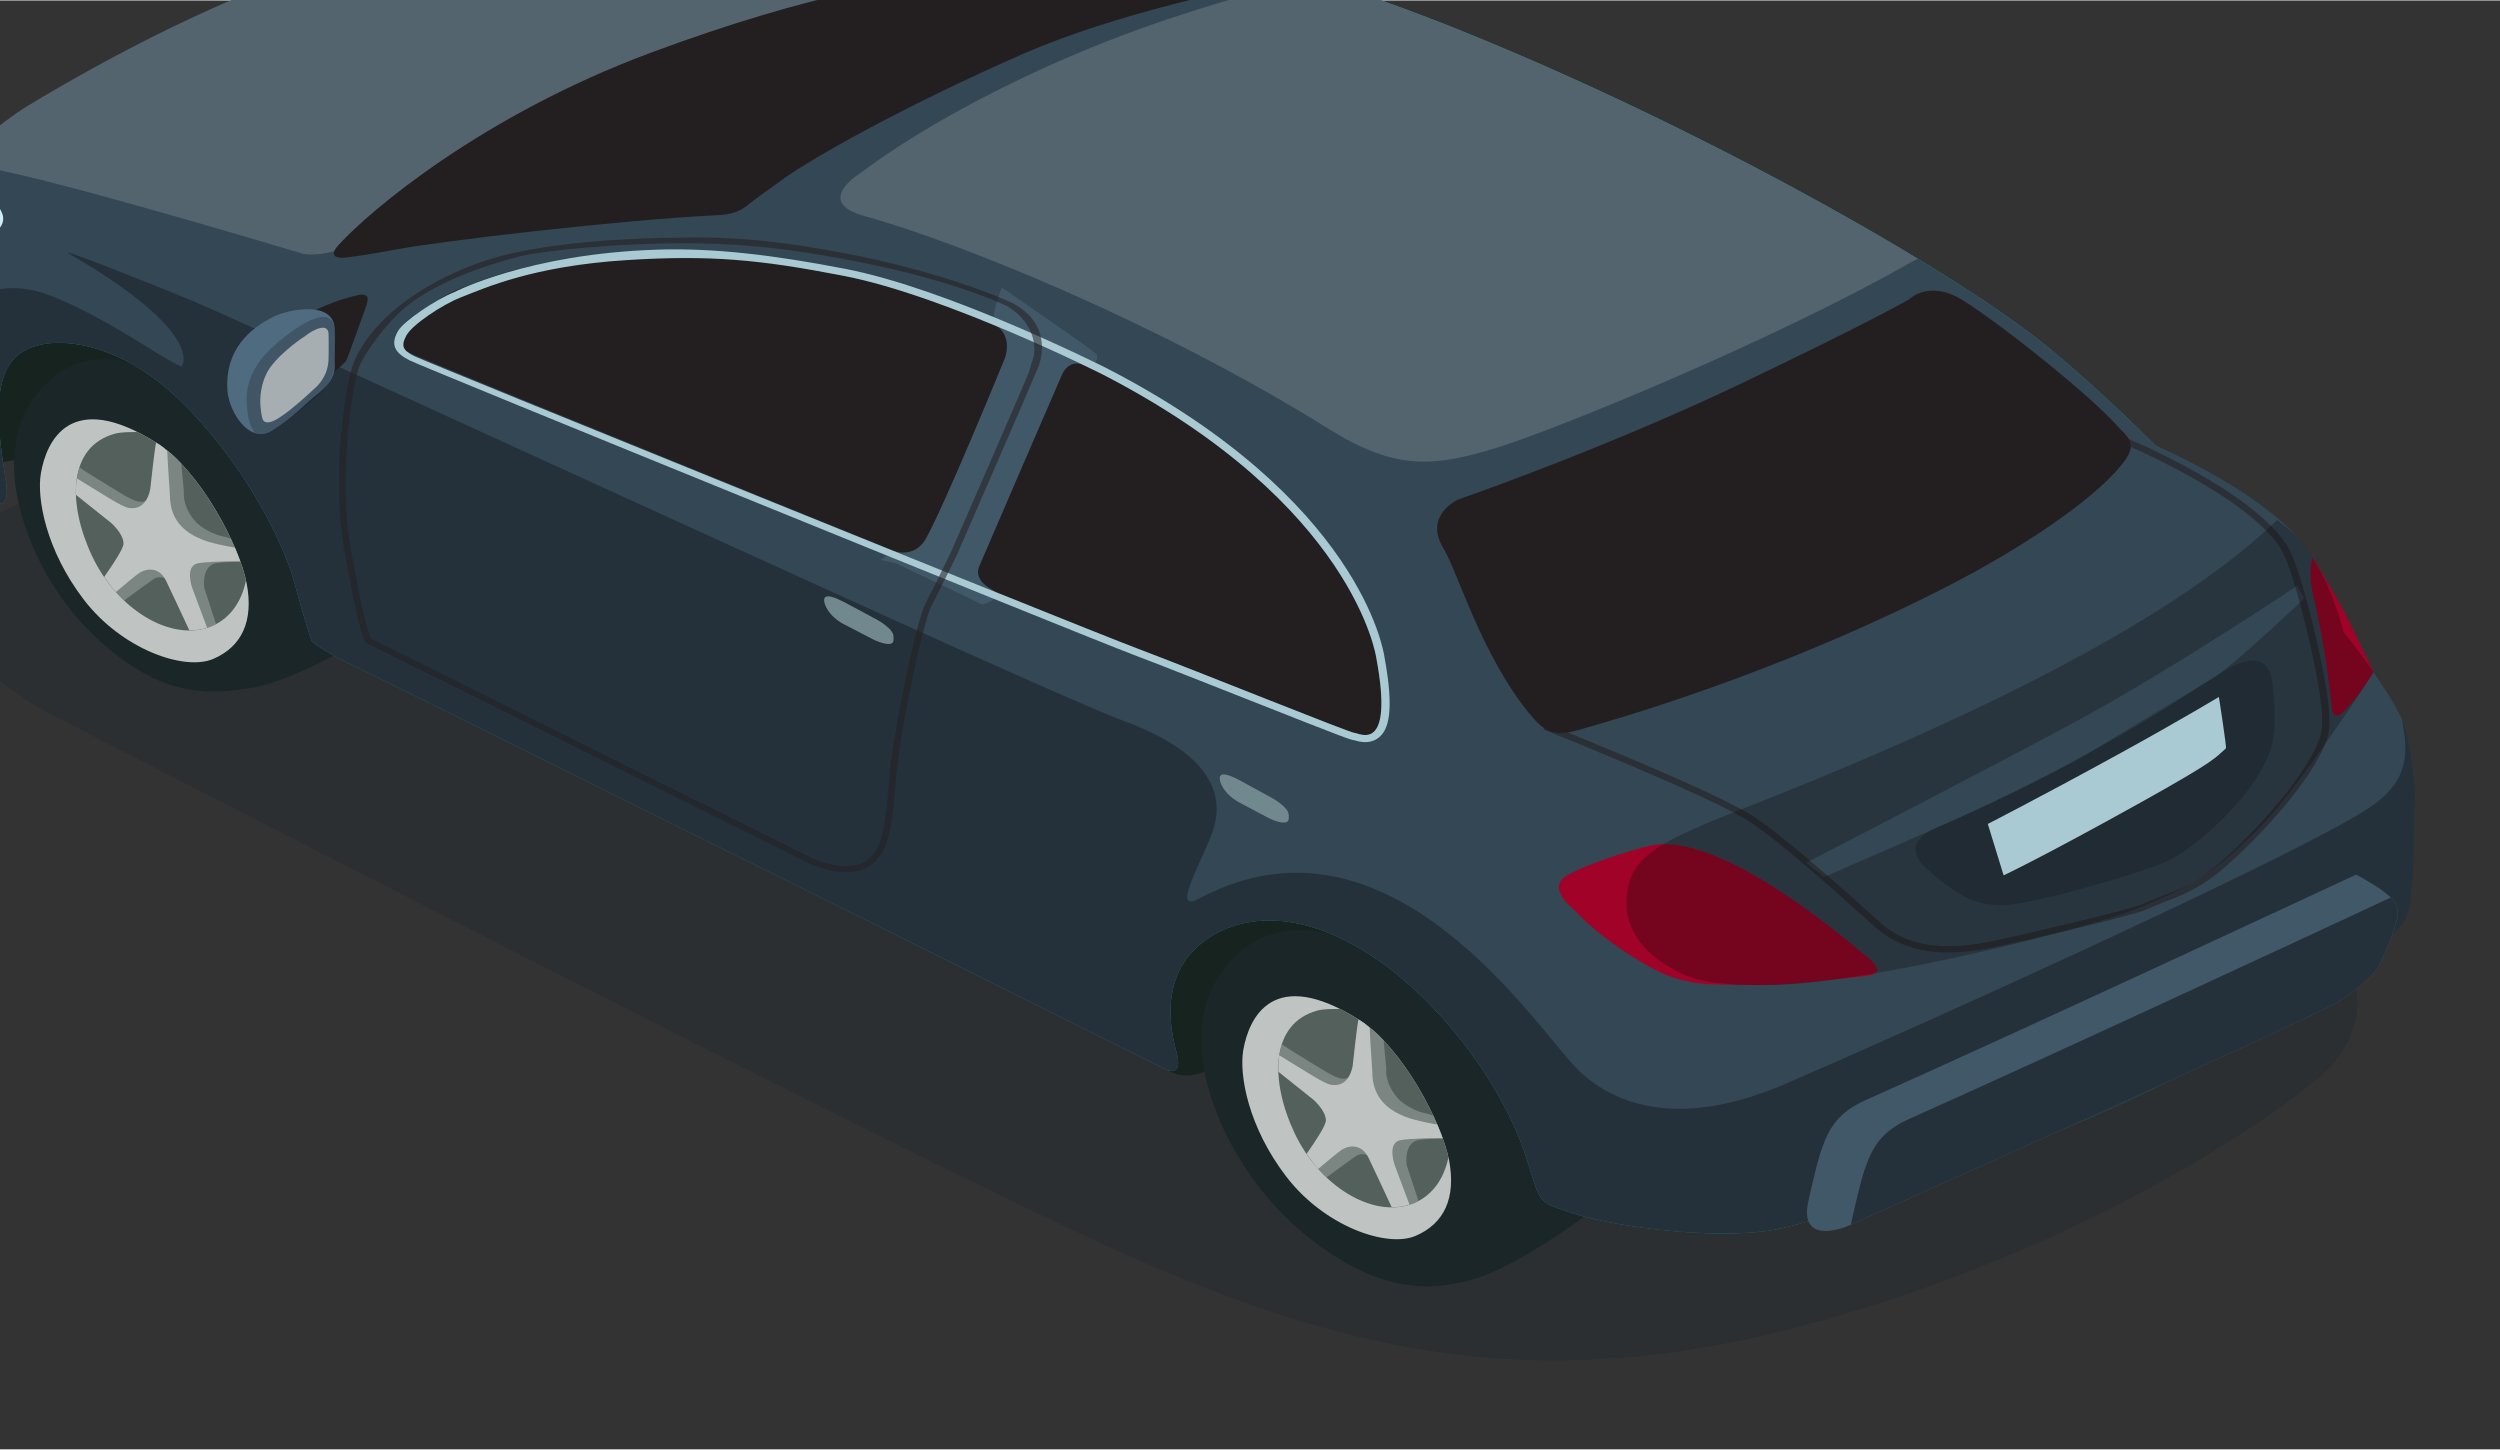 <?xml version="1.0" encoding="UTF-8" standalone="no"?>
<!-- Created with Inkscape (http://www.inkscape.org/) -->

<svg
   xmlns:dc="http://purl.org/dc/elements/1.1/"
   xmlns:cc="http://creativecommons.org/ns#"
   xmlns:rdf="http://www.w3.org/1999/02/22-rdf-syntax-ns#"
   xmlns:svg="http://www.w3.org/2000/svg"
   xmlns="http://www.w3.org/2000/svg"
   xmlns:sodipodi="http://sodipodi.sourceforge.net/DTD/sodipodi-0.dtd"
   xmlns:inkscape="http://www.inkscape.org/namespaces/inkscape"
   width="0.538in"
   height="0.312in"
   viewBox="0 0 13.662 7.918"
   version="1.1"
   id="svg300755"
   inkscape:version="0.92.2 (5c3e80d, 2017-08-06)"
   sodipodi:docname="4.svg">
  <rect x="0" y="0" width="13.662" height="7.918" fill="#333333" stroke="none"/>
  <defs
     id="defs300749">
    <clipPath
       clipPathUnits="userSpaceOnUse"
       id="clipPath3256">
      <path
         d="M 1871.12,3284.99 H 2041.3 V 3181.1 h -170.18 z"
         id="path3254"
         inkscape:connector-curvature="0" />
    </clipPath>
    <clipPath
       clipPathUnits="userSpaceOnUse"
       id="clipPath3364">
      <path
         d="m 1903.91,3253.78 h 46.12 v -36.96 h -46.12 z"
         id="path3362"
         inkscape:connector-curvature="0" />
    </clipPath>
    <linearGradient
       x1="0"
       y1="0"
       x2="1"
       y2="0"
       gradientUnits="userSpaceOnUse"
       gradientTransform="matrix(46.115,0,0,-46.115,1903.914,3235.296)"
       spreadMethod="pad"
       id="linearGradient3374">
      <stop
         style="stop-opacity:1;stop-color:#e9e9ea"
         offset="0"
         id="stop3370" />
      <stop
         style="stop-opacity:1;stop-color:#000000"
         offset="1"
         id="stop3372" />
    </linearGradient>
    <clipPath
       clipPathUnits="userSpaceOnUse"
       id="clipPath3400">
      <path
         d="M 1876.66,3270.04 H 1907 v -34.85 h -30.34 z"
         id="path3398"
         inkscape:connector-curvature="0" />
    </clipPath>
    <clipPath
       clipPathUnits="userSpaceOnUse"
       id="clipPath3456">
      <path
         d="m 1978.52,3227.8 h 19.07 v -5.47 h -19.07 z"
         id="path3454"
         inkscape:connector-curvature="0" />
    </clipPath>
    <clipPath
       clipPathUnits="userSpaceOnUse"
       id="clipPath3472">
      <path
         d="m 2019.5,3255.73 h 18.56 v -5.92 h -18.56 z"
         id="path3470"
         inkscape:connector-curvature="0" />
    </clipPath>
    <clipPath
       clipPathUnits="userSpaceOnUse"
       id="clipPath3548">
      <path
         d="m 1965.85,3279.43 h 36.68 v -40.81 h -36.68 z"
         id="path3546"
         inkscape:connector-curvature="0" />
    </clipPath>
    <clipPath
       clipPathUnits="userSpaceOnUse"
       id="clipPath3572">
      <path
         d="m 1934.03,3265.36 h 35.96 v -20.11 h -35.96 z"
         id="path3570"
         inkscape:connector-curvature="0" />
    </clipPath>
    <clipPath
       clipPathUnits="userSpaceOnUse"
       id="clipPath3588">
      <path
         d="m 1968.3,3281.89 h 18.96 v -15.71 h -18.96 z"
         id="path3586"
         inkscape:connector-curvature="0" />
    </clipPath>
    <clipPath
       clipPathUnits="userSpaceOnUse"
       id="clipPath3616">
      <path
         d="m 1883.1,3257.87 h 13.66 v -17.73 h -13.66 z"
         id="path3614"
         inkscape:connector-curvature="0" />
    </clipPath>
    <clipPath
       clipPathUnits="userSpaceOnUse"
       id="clipPath3648">
      <path
         d="m 1962.79,3215.09 h 13.66 v -17.73 h -13.66 z"
         id="path3646"
         inkscape:connector-curvature="0" />
    </clipPath>
    <clipPath
       clipPathUnits="userSpaceOnUse"
       id="clipPath4878">
      <path
         d="m 2061.6,3267.68 h 152.56 V 3181.1 H 2061.6 Z"
         id="path4876"
         inkscape:connector-curvature="0" />
    </clipPath>
    <clipPath
       clipPathUnits="userSpaceOnUse"
       id="clipPath4914">
      <path
         d="m 2082.5,3242.21 h 9.15 v -12.67 h -9.15 z"
         id="path4912"
         inkscape:connector-curvature="0" />
    </clipPath>
    <clipPath
       clipPathUnits="userSpaceOnUse"
       id="clipPath4966">
      <path
         d="m 2145.07,3236.4 h 66.94 v -37.97 h -66.94 z"
         id="path4964"
         inkscape:connector-curvature="0" />
    </clipPath>
    <clipPath
       clipPathUnits="userSpaceOnUse"
       id="clipPath4982">
      <path
         d="m 2162.29,3210.49 h 20.74 v -9.74 h -20.74 z"
         id="path4980"
         inkscape:connector-curvature="0" />
    </clipPath>
    <clipPath
       clipPathUnits="userSpaceOnUse"
       id="clipPath5030">
      <path
         d="m 2147.61,3204.98 h 9.51 v -12.33 h -9.51 z"
         id="path5028"
         inkscape:connector-curvature="0" />
    </clipPath>
    <clipPath
       clipPathUnits="userSpaceOnUse"
       id="clipPath5050">
      <path
         d="m 2206.61,3230.91 h 4.66 v -14.56 h -4.66 z"
         id="path5048"
         inkscape:connector-curvature="0" />
    </clipPath>
    <clipPath
       clipPathUnits="userSpaceOnUse"
       id="clipPath5090">
      <path
         d="m 2174.5,3206.23 h 3.34 v -3.87 h -3.34 z"
         id="path5088"
         inkscape:connector-curvature="0" />
    </clipPath>
    <clipPath
       clipPathUnits="userSpaceOnUse"
       id="clipPath5110">
      <path
         d="m 2095.48,3284.67 h 66.22 v -31.51 h -66.22 z"
         id="path5108"
         inkscape:connector-curvature="0" />
    </clipPath>
    <clipPath
       clipPathUnits="userSpaceOnUse"
       id="clipPath5126">
      <path
         d="m 2151.87,3244.72 h 52.47 v -30.78 h -52.47 z"
         id="path5124"
         inkscape:connector-curvature="0" />
    </clipPath>
    <clipPath
       clipPathUnits="userSpaceOnUse"
       id="clipPath5154">
      <path
         d="m 2107.59,3258.5 h 34.46 v -55.02 h -34.46 z"
         id="path5152"
         inkscape:connector-curvature="0" />
    </clipPath>
    <clipPath
       clipPathUnits="userSpaceOnUse"
       id="clipPath5186">
      <path
         d="m 2127.21,3230.54 h 9.83 v -4.24 h -9.83 z"
         id="path5184"
         inkscape:connector-curvature="0" />
    </clipPath>
    <clipPath
       clipPathUnits="userSpaceOnUse"
       id="clipPath5202">
      <path
         d="m 2072.49,3287.76 h 42.38 v -19.31 h -42.38 z"
         id="path5200"
         inkscape:connector-curvature="0" />
    </clipPath>
    <clipPath
       clipPathUnits="userSpaceOnUse"
       id="clipPath5846">
      <path
         d="m 441.461,3261.88 h 146.603 v -78.61 H 441.461 Z"
         id="path5844"
         inkscape:connector-curvature="0" />
    </clipPath>
    <clipPath
       clipPathUnits="userSpaceOnUse"
       id="clipPath5862">
      <path
         d="m 534.447,3228.29 h 53.047 v -31.76 h -53.047 z"
         id="path5860"
         inkscape:connector-curvature="0" />
    </clipPath>
    <clipPath
       clipPathUnits="userSpaceOnUse"
       id="clipPath5910">
      <path
         d="m 455.897,3259.95 h 58.405 v -62.97 h -58.405 z"
         id="path5908"
         inkscape:connector-curvature="0" />
    </clipPath>
    <clipPath
       clipPathUnits="userSpaceOnUse"
       id="clipPath5926">
      <path
         d="m 480.153,3255.43 h 5.279 v -42.72 h -5.279 z"
         id="path5924"
         inkscape:connector-curvature="0" />
    </clipPath>
    <clipPath
       clipPathUnits="userSpaceOnUse"
       id="clipPath5942">
      <path
         d="m 449.698,3262.12 h 114.897 v -58.11 H 449.698 Z"
         id="path5940"
         inkscape:connector-curvature="0" />
    </clipPath>
    <clipPath
       clipPathUnits="userSpaceOnUse"
       id="clipPath5958">
      <path
         d="m 569.722,3240.37 h 13.569 v -25.21 h -13.569 z"
         id="path5956"
         inkscape:connector-curvature="0" />
    </clipPath>
    <clipPath
       clipPathUnits="userSpaceOnUse"
       id="clipPath216">
      <path
         d="M 1347.02,3255.05 H 1482.6 V 3181.1 H 1347.02 Z"
         id="path214"
         inkscape:connector-curvature="0" />
    </clipPath>
    <clipPath
       clipPathUnits="userSpaceOnUse"
       id="clipPath368">
      <path
         d="m 1426.42,3253.06 h 52.99 v -34.62 h -52.99 z"
         id="path366"
         inkscape:connector-curvature="0" />
    </clipPath>
    <clipPath
       clipPathUnits="userSpaceOnUse"
       id="clipPath384">
      <path
         d="m 1418.31,3227.91 h 22.89 v -12.26 h -22.89 z"
         id="path382"
         inkscape:connector-curvature="0" />
    </clipPath>
    <clipPath
       clipPathUnits="userSpaceOnUse"
       id="clipPath408">
      <path
         d="m 1346.43,3269.04 h 2.26 v -7.33 h -2.26 z"
         id="path406"
         inkscape:connector-curvature="0" />
    </clipPath>
    <clipPath
       clipPathUnits="userSpaceOnUse"
       id="clipPath620">
      <path
         d="m 1356.73,3303.72 h 90.88 v -45.36 h -90.88 z"
         id="path618"
         inkscape:connector-curvature="0" />
    </clipPath>
    <clipPath
       clipPathUnits="userSpaceOnUse"
       id="clipPath636">
      <path
         d="m 1522.66,3261.56 h 147.27 v -80.46 h -147.27 z"
         id="path634"
         inkscape:connector-curvature="0" />
    </clipPath>
    <clipPath
       clipPathUnits="userSpaceOnUse"
       id="clipPath820">
      <path
         d="M 1557.54,3229.73 Z"
         id="path818"
         inkscape:connector-curvature="0" />
    </clipPath>
    <clipPath
       clipPathUnits="userSpaceOnUse"
       id="clipPath852">
      <path
         d="m 1566.63,3300.03 h 94.05 v -50.97 h -94.05 z"
         id="path850"
         inkscape:connector-curvature="0" />
    </clipPath>
    <clipPath
       clipPathUnits="userSpaceOnUse"
       id="clipPath896">
      <path
         d="m 1626.43,3225.22 h 4.82 v -15.59 h -4.82 z"
         id="path894"
         inkscape:connector-curvature="0" />
    </clipPath>
    <clipPath
       clipPathUnits="userSpaceOnUse"
       id="clipPath916">
      <path
         d="m 1668.97,3248.32 h 4.16 v -14.83 h -4.16 z"
         id="path914"
         inkscape:connector-curvature="0" />
    </clipPath>
    <clipPath
       clipPathUnits="userSpaceOnUse"
       id="clipPath932">
      <path
         d="m 1623.86,3209.27 h 5.41 v -13.89 h -5.41 z"
         id="path930"
         inkscape:connector-curvature="0" />
    </clipPath>
    <clipPath
       clipPathUnits="userSpaceOnUse"
       id="clipPath984">
      <path
         d="M 2241.54,3263.38 H 2392.1 V 3181.1 H 2241.54 Z"
         id="path982"
         inkscape:connector-curvature="0" />
    </clipPath>
    <clipPath
       clipPathUnits="userSpaceOnUse"
       id="clipPath1068">
      <path
         d="m 2250.46,3246.87 h 10.19 v -13.23 h -10.19 z"
         id="path1066"
         inkscape:connector-curvature="0" />
    </clipPath>
    <clipPath
       clipPathUnits="userSpaceOnUse"
       id="clipPath1096">
      <path
         d="m 2325.12,3205.39 h 10.19 v -13.23 h -10.19 z"
         id="path1094"
         inkscape:connector-curvature="0" />
    </clipPath>
    <clipPath
       clipPathUnits="userSpaceOnUse"
       id="clipPath1116">
      <path
         d="m 2341.56,3247.6 h 48.81 v -37.16 h -48.81 z"
         id="path1114"
         inkscape:connector-curvature="0" />
    </clipPath>
    <clipPath
       clipPathUnits="userSpaceOnUse"
       id="clipPath1152">
      <path
         d="m 2261.03,3256.13 h 5.5 v -8.41 h -5.5 z"
         id="path1150"
         inkscape:connector-curvature="0" />
    </clipPath>
    <clipPath
       clipPathUnits="userSpaceOnUse"
       id="clipPath1172">
      <path
         d="m 2346.72,3241.54 h 46.4 v -33.45 h -46.4 z"
         id="path1170"
         inkscape:connector-curvature="0" />
    </clipPath>
    <clipPath
       clipPathUnits="userSpaceOnUse"
       id="clipPath1192">
      <path
         d="m 2266.76,3261.85 h 43.66 v -45.63 h -43.66 z"
         id="path1190"
         inkscape:connector-curvature="0" />
    </clipPath>
    <clipPath
       clipPathUnits="userSpaceOnUse"
       id="clipPath1216">
      <path
         d="m 2243.45,3285.5 h 63.5 v -24.87 h -63.5 z"
         id="path1214"
         inkscape:connector-curvature="0" />
    </clipPath>
    <clipPath
       clipPathUnits="userSpaceOnUse"
       id="clipPath1236">
      <path
         d="m 2297.91,3280.49 h 66.9 v -34.76 h -66.9 z"
         id="path1234"
         inkscape:connector-curvature="0" />
    </clipPath>
    <clipPath
       clipPathUnits="userSpaceOnUse"
       id="clipPath1252">
      <path
         d="m 2364.67,3231.43 h 22.31 v -17.6 h -22.31 z"
         id="path1250"
         inkscape:connector-curvature="0" />
    </clipPath>
    <clipPath
       clipPathUnits="userSpaceOnUse"
       id="clipPath1280">
      <path
         d="m 2419.57,3263.23 h 158.01 v -82.13 h -158.01 z"
         id="path1278"
         inkscape:connector-curvature="0" />
    </clipPath>
    <clipPath
       clipPathUnits="userSpaceOnUse"
       id="clipPath1300">
      <path
         d="m 2526.61,3269.04 h 4.28 v -7.82 h -4.28 z"
         id="path1298"
         inkscape:connector-curvature="0" />
    </clipPath>
    <clipPath
       clipPathUnits="userSpaceOnUse"
       id="clipPath1400">
      <path
         d="m 2482.43,3253.79 h 83.72 v -49.2 h -83.72 z"
         id="path1398"
         inkscape:connector-curvature="0" />
    </clipPath>
    <clipPath
       clipPathUnits="userSpaceOnUse"
       id="clipPath1416">
      <path
         d="m 2423,3257.2 h 97.84 v -69.67 H 2423 Z"
         id="path1414"
         inkscape:connector-curvature="0" />
    </clipPath>
    <clipPath
       clipPathUnits="userSpaceOnUse"
       id="clipPath1432">
      <path
         d="m 2432.04,3283.95 h 141.05 v -93.24 h -141.05 z"
         id="path1430"
         inkscape:connector-curvature="0" />
    </clipPath>
    <clipPath
       clipPathUnits="userSpaceOnUse"
       id="clipPath1460">
      <path
         d="m 2568.33,3223.82 h 4.76 v -11.13 h -4.76 z"
         id="path1458"
         inkscape:connector-curvature="0" />
    </clipPath>
    <clipPath
       clipPathUnits="userSpaceOnUse"
       id="clipPath1488">
      <path
         d="m 2566.17,3235.24 h 4.5 v -6.52 h -4.5 z"
         id="path1486"
         inkscape:connector-curvature="0" />
    </clipPath>
    <clipPath
       clipPathUnits="userSpaceOnUse"
       id="clipPath1556">
      <path
         d="m 2507.78,3227.36 h 20.83 v -6.02 h -20.83 z"
         id="path1554"
         inkscape:connector-curvature="0" />
    </clipPath>
    <clipPath
       clipPathUnits="userSpaceOnUse"
       id="clipPath1576">
      <path
         d="m 2546.07,3247.24 h 10.1 v -10.8 h -10.1 z"
         id="path1574"
         inkscape:connector-curvature="0" />
    </clipPath>
    <clipPath
       clipPathUnits="userSpaceOnUse"
       id="clipPath1604">
      <path
         d="m 2428.93,3263.96 h 11.87 v -10.86 h -11.87 z"
         id="path1602"
         inkscape:connector-curvature="0" />
    </clipPath>
    <clipPath
       clipPathUnits="userSpaceOnUse"
       id="clipPath1636">
      <path
         d="m 2521.04,3197.55 h 16.61 v -7.84 h -16.61 z"
         id="path1634"
         inkscape:connector-curvature="0" />
    </clipPath>
    <clipPath
       clipPathUnits="userSpaceOnUse"
       id="clipPath1664">
      <path
         d="m 2459.87,3238.17 h 8.56 v -3.12 h -8.56 z"
         id="path1662"
         inkscape:connector-curvature="0" />
    </clipPath>
    <clipPath
       clipPathUnits="userSpaceOnUse"
       id="clipPath1712">
      <path
         d="m 2476.6,3269.18 h 53.16 v -34.71 h -53.16 z"
         id="path1710"
         inkscape:connector-curvature="0" />
    </clipPath>
    <clipPath
       clipPathUnits="userSpaceOnUse"
       id="clipPath1740">
      <path
         d="m 2477.14,3271.22 h 58.05 v -40.05 h -58.05 z"
         id="path1738"
         inkscape:connector-curvature="0" />
    </clipPath>
    <clipPath
       clipPathUnits="userSpaceOnUse"
       id="clipPath3256-1">
      <path
         d="M 1871.12,3284.99 H 2041.3 V 3181.1 h -170.18 z"
         id="path3254-5"
         inkscape:connector-curvature="0" />
    </clipPath>
    <clipPath
       clipPathUnits="userSpaceOnUse"
       id="clipPath3364-0">
      <path
         d="m 1903.91,3253.78 h 46.12 v -36.96 h -46.12 z"
         id="path3362-3"
         inkscape:connector-curvature="0" />
    </clipPath>
    <clipPath
       clipPathUnits="userSpaceOnUse"
       id="clipPath3400-4">
      <path
         d="M 1876.66,3270.04 H 1907 v -34.85 h -30.34 z"
         id="path3398-7"
         inkscape:connector-curvature="0" />
    </clipPath>
    <clipPath
       clipPathUnits="userSpaceOnUse"
       id="clipPath3456-4">
      <path
         d="m 1978.52,3227.8 h 19.07 v -5.47 h -19.07 z"
         id="path3454-4"
         inkscape:connector-curvature="0" />
    </clipPath>
    <clipPath
       clipPathUnits="userSpaceOnUse"
       id="clipPath3472-7">
      <path
         d="m 2019.5,3255.73 h 18.56 v -5.92 h -18.56 z"
         id="path3470-2"
         inkscape:connector-curvature="0" />
    </clipPath>
    <clipPath
       clipPathUnits="userSpaceOnUse"
       id="clipPath3548-8">
      <path
         d="m 1965.85,3279.43 h 36.68 v -40.81 h -36.68 z"
         id="path3546-9"
         inkscape:connector-curvature="0" />
    </clipPath>
    <clipPath
       clipPathUnits="userSpaceOnUse"
       id="clipPath3572-1">
      <path
         d="m 1934.03,3265.36 h 35.96 v -20.11 h -35.96 z"
         id="path3570-2"
         inkscape:connector-curvature="0" />
    </clipPath>
    <clipPath
       clipPathUnits="userSpaceOnUse"
       id="clipPath3588-6">
      <path
         d="m 1968.3,3281.89 h 18.96 v -15.71 h -18.96 z"
         id="path3586-4"
         inkscape:connector-curvature="0" />
    </clipPath>
    <clipPath
       clipPathUnits="userSpaceOnUse"
       id="clipPath3616-7">
      <path
         d="m 1883.1,3257.87 h 13.66 v -17.73 h -13.66 z"
         id="path3614-7"
         inkscape:connector-curvature="0" />
    </clipPath>
    <clipPath
       clipPathUnits="userSpaceOnUse"
       id="clipPath3648-7">
      <path
         d="m 1962.79,3215.09 h 13.66 v -17.73 h -13.66 z"
         id="path3646-5"
         inkscape:connector-curvature="0" />
    </clipPath>
    <clipPath
       clipPathUnits="userSpaceOnUse"
       id="clipPath216-1">
      <path
         d="M 1347.02,3255.05 H 1482.6 V 3181.1 H 1347.02 Z"
         id="path214-7"
         inkscape:connector-curvature="0" />
    </clipPath>
    <clipPath
       clipPathUnits="userSpaceOnUse"
       id="clipPath368-2">
      <path
         d="m 1426.42,3253.06 h 52.99 v -34.62 h -52.99 z"
         id="path366-5"
         inkscape:connector-curvature="0" />
    </clipPath>
    <clipPath
       clipPathUnits="userSpaceOnUse"
       id="clipPath384-7">
      <path
         d="m 1418.31,3227.91 h 22.89 v -12.26 h -22.89 z"
         id="path382-7"
         inkscape:connector-curvature="0" />
    </clipPath>
    <clipPath
       clipPathUnits="userSpaceOnUse"
       id="clipPath408-3">
      <path
         d="m 1346.43,3269.04 h 2.26 v -7.33 h -2.26 z"
         id="path406-5"
         inkscape:connector-curvature="0" />
    </clipPath>
    <clipPath
       clipPathUnits="userSpaceOnUse"
       id="clipPath620-8">
      <path
         d="m 1356.73,3303.72 h 90.88 v -45.36 h -90.88 z"
         id="path618-6"
         inkscape:connector-curvature="0" />
    </clipPath>
    <clipPath
       clipPathUnits="userSpaceOnUse"
       id="clipPath636-8">
      <path
         d="m 1522.66,3261.56 h 147.27 v -80.46 h -147.27 z"
         id="path634-1"
         inkscape:connector-curvature="0" />
    </clipPath>
    <clipPath
       clipPathUnits="userSpaceOnUse"
       id="clipPath820-4">
      <path
         d="M 1557.54,3229.73 Z"
         id="path818-8"
         inkscape:connector-curvature="0" />
    </clipPath>
    <clipPath
       clipPathUnits="userSpaceOnUse"
       id="clipPath852-6">
      <path
         d="m 1566.63,3300.03 h 94.05 v -50.97 h -94.05 z"
         id="path850-2"
         inkscape:connector-curvature="0" />
    </clipPath>
    <clipPath
       clipPathUnits="userSpaceOnUse"
       id="clipPath896-6">
      <path
         d="m 1626.43,3225.22 h 4.82 v -15.59 h -4.82 z"
         id="path894-3"
         inkscape:connector-curvature="0" />
    </clipPath>
    <clipPath
       clipPathUnits="userSpaceOnUse"
       id="clipPath916-1">
      <path
         d="m 1668.97,3248.32 h 4.16 v -14.83 h -4.16 z"
         id="path914-5"
         inkscape:connector-curvature="0" />
    </clipPath>
    <clipPath
       clipPathUnits="userSpaceOnUse"
       id="clipPath932-9">
      <path
         d="m 1623.86,3209.27 h 5.41 v -13.89 h -5.41 z"
         id="path930-1"
         inkscape:connector-curvature="0" />
    </clipPath>
    <clipPath
       clipPathUnits="userSpaceOnUse"
       id="clipPath984-1">
      <path
         d="M 2241.54,3263.38 H 2392.1 V 3181.1 H 2241.54 Z"
         id="path982-3"
         inkscape:connector-curvature="0" />
    </clipPath>
    <clipPath
       clipPathUnits="userSpaceOnUse"
       id="clipPath1068-6">
      <path
         d="m 2250.46,3246.87 h 10.19 v -13.23 h -10.19 z"
         id="path1066-3"
         inkscape:connector-curvature="0" />
    </clipPath>
    <clipPath
       clipPathUnits="userSpaceOnUse"
       id="clipPath1096-5">
      <path
         d="m 2325.12,3205.39 h 10.19 v -13.23 h -10.19 z"
         id="path1094-5"
         inkscape:connector-curvature="0" />
    </clipPath>
    <clipPath
       clipPathUnits="userSpaceOnUse"
       id="clipPath1116-3">
      <path
         d="m 2341.56,3247.6 h 48.81 v -37.16 h -48.81 z"
         id="path1114-3"
         inkscape:connector-curvature="0" />
    </clipPath>
    <clipPath
       clipPathUnits="userSpaceOnUse"
       id="clipPath1152-6">
      <path
         d="m 2261.03,3256.13 h 5.5 v -8.41 h -5.5 z"
         id="path1150-7"
         inkscape:connector-curvature="0" />
    </clipPath>
    <clipPath
       clipPathUnits="userSpaceOnUse"
       id="clipPath1172-3">
      <path
         d="m 2346.72,3241.54 h 46.4 v -33.45 h -46.4 z"
         id="path1170-5"
         inkscape:connector-curvature="0" />
    </clipPath>
    <clipPath
       clipPathUnits="userSpaceOnUse"
       id="clipPath1192-9">
      <path
         d="m 2266.76,3261.85 h 43.66 v -45.63 h -43.66 z"
         id="path1190-0"
         inkscape:connector-curvature="0" />
    </clipPath>
    <clipPath
       clipPathUnits="userSpaceOnUse"
       id="clipPath1216-4">
      <path
         d="m 2243.45,3285.5 h 63.5 v -24.87 h -63.5 z"
         id="path1214-4"
         inkscape:connector-curvature="0" />
    </clipPath>
    <clipPath
       clipPathUnits="userSpaceOnUse"
       id="clipPath1236-1">
      <path
         d="m 2297.91,3280.49 h 66.9 v -34.76 h -66.9 z"
         id="path1234-3"
         inkscape:connector-curvature="0" />
    </clipPath>
    <clipPath
       clipPathUnits="userSpaceOnUse"
       id="clipPath1252-6">
      <path
         d="m 2364.67,3231.43 h 22.31 v -17.6 h -22.31 z"
         id="path1250-0"
         inkscape:connector-curvature="0" />
    </clipPath>
  </defs>
  <sodipodi:namedview
     id="base"
     pagecolor="#ffffff"
     bordercolor="#666666"
     borderopacity="1.0"
     inkscape:pageopacity="0.0"
     inkscape:pageshadow="2"
     inkscape:zoom="0.35"
     inkscape:cx="-279.48598"
     inkscape:cy="-464.75825"
     inkscape:document-units="mm"
     inkscape:current-layer="layer1"
     showgrid="false"
     inkscape:window-width="1360"
     inkscape:window-height="706"
     inkscape:window-x="-8"
     inkscape:window-y="-8"
     inkscape:window-maximized="1"
     fit-margin-top="0"
     fit-margin-left="0"
     fit-margin-right="0"
     fit-margin-bottom="0"
     units="in" />
  <g
     inkscape:label="Layer 1"
     inkscape:groupmode="layer"
     id="layer1"
     transform="translate(132.428,-17.948)">
    <g
       id="g193448"
       transform="matrix(0.088,0,0,-0.076,-330.051,267.144)">
      <g
         id="g978">
        <g
           id="g980" />
        <g
           id="g992">
          <g
             style="opacity:0.3"
             id="g990"
             clip-path="url(#clipPath984-1)">
            <g
               id="g988"
               transform="translate(2382.743,3219.247)">
              <path
                 inkscape:connector-curvature="0"
                 id="path986"
                 style="fill:#17252d;fill-opacity:1;fill-rule:nonzero;stroke:none"
                 d="m 0,0 c 6.979,-4.052 12.981,-12.1 6.755,-18.013 -4.502,-4.279 -16.13,-12.794 -31.859,-17.65 -17.268,-5.332 -29.518,-1.459 -43.231,5.777 -13.708,7.236 -60.991,35.516 -65.18,37.991 -4.191,2.476 -12.379,9.776 -4.191,14.345 8.189,4.573 40.703,21.68 48.321,21.68 C -81.769,44.13 -20.232,11.748 0,0" />
            </g>
          </g>
        </g>
      </g>
      <g
         transform="translate(2277.012,3258.196)"
         id="g994">
        <path
           inkscape:connector-curvature="0"
           id="path996"
           style="fill:#6e7f89;fill-opacity:1;fill-rule:nonzero;stroke:none"
           d="m 0,0 c 0,0 -3.296,-0.653 -5.442,-3.183 -1.787,-2.105 0.628,-4.111 0.628,-4.111 0,0 1.142,-0.069 2.169,0.511 0.291,0.167 1.591,1.524 1.645,1.649 0.155,0.333 0.873,2.737 1.152,3.6 C 0.533,-0.346 0.611,0 0,0" />
      </g>
      <g
         transform="translate(2271.287,3255.861)"
         id="g998">
        <path
           inkscape:connector-curvature="0"
           id="path1000"
           style="fill:#f44d4d;fill-opacity:1;fill-rule:nonzero;stroke:none"
           d="m 0,0 c -2.169,-2.016 -2.853,-3.377 -2.853,-5.701 0,-1.635 1.153,-3.563 2.639,-2.476 1.531,1.125 2.036,1.879 2.812,2.607 0.648,0.612 1.375,1.277 1.375,2.4 0,1.16 0.039,1.884 0,2.859 C 3.886,1.913 1.478,1.373 0,0" />
      </g>
      <g
         transform="translate(2272.375,3255.321)"
         id="g1002">
        <path
           inkscape:connector-curvature="0"
           id="path1004"
           style="fill:#b71313;fill-opacity:1;fill-rule:nonzero;stroke:none"
           d="m 0,0 c -2.02,-1.682 -3.23,-3.408 -2.949,-5.976 0.067,-0.643 0.143,-1.195 0.508,-1.842 0.359,-0.138 0.743,-0.107 1.139,0.181 1.531,1.125 2.004,1.699 2.777,2.428 0.652,0.612 1.418,1.456 1.435,3.102 0.014,1.161 0.014,1.361 -0.025,2.336 C 2.882,0.333 2.865,0.42 2.851,0.508 2.583,1.558 1.493,1.245 0,0" />
      </g>
      <g
         transform="translate(2273.294,3254.996)"
         id="g1006">
        <path
           inkscape:connector-curvature="0"
           id="path1008"
           style="fill:#a6aeb2;fill-opacity:1;fill-rule:nonzero;stroke:none"
           d="m 0,0 c 0,0 -1.47,-1.084 -2.324,-2.407 -0.456,-0.716 -0.716,-1.889 -0.663,-2.86 0.05,-0.972 0.164,-1.259 0.25,-1.322 0.325,-0.25 0.837,0.084 1.705,0.862 0.744,0.671 1.664,1.685 1.664,1.685 0,0 0.862,0.766 0.921,2.164 0.026,0.681 0.003,1.954 0.005,1.974 C 1.572,1.055 0.614,0.563 0,0" />
      </g>
      <g
         transform="translate(2264.612,3235.502)"
         id="g1010">
        <path
           inkscape:connector-curvature="0"
           id="path1012"
           style="fill:#17231e;fill-opacity:1;fill-rule:nonzero;stroke:none"
           d="m 0,0 c -0.8,3.619 -1.698,6.396 -5.053,11.445 -4.221,6.347 -9.251,9.815 -12.62,7.976 -3.244,-1.768 -1.661,-9.249 -1.661,-9.249 0,0 0.222,-0.108 1.807,0.287 0.344,0.086 1.7,1.802 1.7,1.802 C -13.233,10.415 -5.636,-0.443 0.505,-3.338 0.373,-2.244 0.291,-1.32 0,0" />
      </g>
      <g
         transform="translate(2253.744,3252.797)"
         id="g1014">
        <path
           inkscape:connector-curvature="0"
           id="path1016"
           style="fill:#1b2628;fill-opacity:1;fill-rule:nonzero;stroke:none"
           d="m 0,0 c 0,0 -2.604,1.212 -4.97,-1.253 -2.572,-2.684 -2.745,-6.857 -1.202,-11.406 1.547,-4.555 4.351,-7.834 7.089,-9.62 2.733,-1.784 5.104,-1.312 6.499,-1.09 2.104,0.333 5.268,2.357 5.268,2.357 0,0 -1.692,9.387 -7.77,16.601 C 2.188,-1.175 0,0 0,0" />
      </g>
      <g
         transform="translate(2341.558,3194.405)"
         id="g1018">
        <path
           inkscape:connector-curvature="0"
           id="path1020"
           style="fill:#17231e;fill-opacity:1;fill-rule:nonzero;stroke:none"
           d="m 0,0 c -1.077,3.881 -2.123,7.189 -6.122,12.46 -5.341,7.035 -10.508,6.957 -14.281,5.085 -5.255,-2.605 -2.466,-9.353 -2.466,-9.353 0,0 0.069,-0.43 -0.056,-0.576 -0.168,-0.191 -0.406,-0.061 -0.389,-0.072 0.75,-0.479 1.455,-0.406 1.99,-0.191 1.774,0.713 4.153,1.603 4.153,1.603 C -14.219,7.091 -7.015,-1.581 -0.104,-4.392 -0.304,-3.212 0.392,-1.415 0,0" />
      </g>
      <g
         transform="translate(2328.073,3211.831)"
         id="g1022">
        <path
           inkscape:connector-curvature="0"
           id="path1024"
           style="fill:#1b2628;fill-opacity:1;fill-rule:nonzero;stroke:none"
           d="m 0,0 c 0,0 -3.188,1.129 -5.652,-1.672 -1.762,-1.996 -2.356,-4.635 -2.004,-7.58 0.179,-1.551 0.624,-3.186 1.296,-4.861 1.951,-4.858 5.216,-8.262 8.328,-10.053 3.109,-1.788 5.548,-1.232 7.03,-0.769 2.96,0.927 7.395,4.869 7.395,4.869 0,0 -3.578,8.759 -10.876,16.474 C 1.638,0.505 0,0 0,0" />
      </g>
      <g
         transform="translate(2308.245,3281.028)"
         id="g1026">
        <path
           inkscape:connector-curvature="0"
           id="path1028"
           style="fill:#0d998b;fill-opacity:1;fill-rule:nonzero;stroke:none"
           d="m 0,0 c 0,0 -11.615,3.449 -16.119,4.152 0,0 -6.295,0.842 -12.393,-0.21 -6.124,-1.054 -14.376,-3.628 -18.163,-5.351 -7.107,-3.238 -13.655,-8.941 -13.655,-8.941 0,0 -4.572,-4.372 -5.558,-5.5 -0.982,-1.126 -1.689,-4.074 -1.056,-7.592 0.404,-2.257 0.699,-5.28 0.699,-5.28 0,0 -0.42,-0.212 -0.28,-3.026 0.139,-2.815 0.212,-2.252 0.493,-3.379 0.283,-1.127 2.744,-2.816 2.744,-2.816 0,0 1.477,-1.408 1.125,1.196 -0.457,3.374 -0.981,7.391 0.705,9.08 1.69,1.689 6.057,1.267 9.997,-3.097 3.942,-4.364 6.478,-10.137 7.183,-13.094 0.866,-3.657 1.123,-4.364 1.123,-4.364 0,0 0.705,-0.704 2.256,-1.548 1.546,-0.846 50.754,-29.214 50.754,-29.214 0,0 1.058,-0.635 0.707,1.054 -0.204,0.968 -0.916,3.661 0.209,6.196 1.129,2.533 5.006,5.363 10.771,1.69 4.858,-3.098 9.281,-9.916 10.768,-15.489 0.849,-3.167 0.65,-2.965 2.817,-3.801 2.184,-0.844 8.098,-1.9 12.11,-1.267 3.878,0.612 20.486,7.815 25.551,11.195 5.07,3.377 9.085,7.249 10.351,8.797 1.266,1.55 1.95,3.159 1.688,4.787 -0.281,1.761 -0.139,2.536 0,3.239 0.14,0.704 0.385,2.609 0.14,7.604 -0.21,4.363 -1.97,7.46 -1.97,7.46 0,0 -1.408,4.155 -3.025,6.759 -1.92,3.087 -8.66,6.617 -8.66,6.617 0,0 -2.953,3.513 -6.48,6.898 -5.53,5.316 -19.711,14.631 -33.436,21.403 -10.7,5.28 -14.008,5.632 -14.008,5.632 C 17.388,-0.21 1.688,0 0,0" />
      </g>
      <g
         transform="translate(2308.245,3281.028)"
         id="g1030">
        <path
           inkscape:connector-curvature="0"
           id="path1032"
           style="fill:#344754;fill-opacity:1;fill-rule:nonzero;stroke:none"
           d="m 0,0 c 0,0 -11.615,3.449 -16.119,4.152 0,0 -6.295,0.842 -12.393,-0.21 -6.124,-1.054 -14.376,-3.628 -18.163,-5.351 -7.107,-3.238 -14.37,-8.473 -14.37,-8.473 0,0 -3.851,-2.859 -5.291,-5.742 -1.578,-3.153 -1.241,-4.3 -0.608,-7.818 0.404,-2.257 0.699,-5.28 0.699,-5.28 0,0 -0.42,-0.212 -0.28,-3.026 0.139,-2.815 0.212,-2.252 0.493,-3.379 0.283,-1.127 2.744,-2.816 2.744,-2.816 0,0 1.477,-1.408 1.125,1.196 -0.457,3.374 -0.981,7.391 0.705,9.08 1.69,1.689 6.057,1.267 9.997,-3.097 3.942,-4.364 6.478,-10.137 7.183,-13.094 0.866,-3.657 1.123,-4.364 1.123,-4.364 0,0 0.705,-0.704 2.256,-1.548 1.546,-0.846 50.754,-29.214 50.754,-29.214 0,0 1.058,-0.635 0.707,1.054 -0.204,0.968 -0.916,3.661 0.209,6.196 1.129,2.533 5.006,5.363 10.771,1.69 4.858,-3.098 9.281,-9.916 10.768,-15.489 0.849,-3.167 0.65,-2.965 2.817,-3.801 2.184,-0.844 8.098,-1.9 12.11,-1.267 3.878,0.612 20.486,7.815 25.551,11.195 5.07,3.377 10.878,7.879 12.294,9.295 1.803,1.8 2.249,2.363 2.136,5.066 -0.139,3.374 -0.109,2.138 0,4.277 0.037,0.717 0,4.165 -0.222,5.743 -0.315,2.19 -3.999,7.506 -3.999,7.506 0,0 -0.516,2.739 -1.971,5.439 -2.362,4.391 -9.714,7.937 -9.714,7.937 0,0 -2.953,3.513 -6.48,6.898 -5.53,5.316 -19.711,14.631 -33.436,21.403 -10.7,5.28 -14.008,5.632 -14.008,5.632 C 17.388,-0.21 1.688,0 0,0" />
      </g>
      <g
         transform="translate(2331.183,3231.631)"
         id="g1034">
        <path
           inkscape:connector-curvature="0"
           id="path1036"
           style="fill:#231f20;fill-opacity:1;fill-rule:nonzero;stroke:none"
           d="m 0,0 c 0,0 -1.347,11.033 -16.997,20.376 0,0 -9.706,5.666 -16.1,7.093 -5.213,1.164 -7.779,1.674 -13.619,1.462 -5.847,-0.21 -8.811,-1.773 -10.358,-2.475 -1.123,-0.51 -3.174,-2.262 -3.528,-3.036 -0.351,-0.774 -0.208,-1.055 0.497,-1.477 0.702,-0.424 41.232,-19.508 45.247,-21.269 4.011,-1.758 13.227,-6.078 13.511,-6.078 C -1.07,-5.404 1.125,-6.979 0,0" />
      </g>
      <g
         transform="translate(2313.377,3252.503)"
         id="g1038">
        <path
           inkscape:connector-curvature="0"
           id="path1040"
           style="fill:#415869;fill-opacity:1;fill-rule:nonzero;stroke:none"
           d="m 0,0 c 0,0 -1.162,0.923 -1.726,-0.552 -0.563,-1.478 -5.123,-13.735 -5.123,-13.735 0,0 -0.448,-0.901 0.789,-1.688 0.903,-0.572 -0.592,-1.07 -0.592,-1.07 l -5.354,2.956 -0.98,0.252 0.81,0.634 c 0,0 1.301,-0.554 2.007,0.886 1.192,2.442 4.898,12.946 4.898,12.946 0,0 0.56,1.577 -0.563,2.422 -0.451,0.337 0.391,2.701 0.391,2.701 0,0 5.371,-4.274 5.795,-4.717 C 0.774,0.593 0,0 0,0" />
      </g>
      <g
         transform="translate(2318.807,3203.098)"
         id="g1042">
        <path
           inkscape:connector-curvature="0"
           id="path1044"
           style="fill:#24313b;fill-opacity:1;fill-rule:nonzero;stroke:none"
           d="m 0,0 c -0.203,0.968 -0.916,3.661 0.209,6.196 1.13,2.533 5.007,5.364 10.771,1.69 4.859,-3.098 9.282,-9.916 10.768,-15.489 0.85,-3.167 0.65,-2.965 2.817,-3.801 2.184,-0.844 8.098,-1.9 12.111,-1.267 3.878,0.612 20.485,7.815 25.551,11.195 5.07,3.377 11.108,7.892 12.524,9.307 1.804,1.801 1.816,2.123 1.976,4.822 0.117,1.989 0.033,3.505 0.144,5.643 0.04,0.718 -0.215,3.032 -0.436,4.609 -0.049,0.34 -0.187,0.761 -0.374,1.222 0.446,-2.544 0.374,-4.376 -1.767,-6.177 C 70.765,14.974 47.199,2.602 37.82,-2.089 30.615,-5.691 26.76,-3.126 24.985,-1.188 22.509,1.514 13.329,18.686 1.344,11.196 c -1.801,-1.127 0.344,2.957 0.902,4.953 1.124,4.054 -2.335,6.481 -5.632,7.879 -5.039,2.142 -51.612,27.101 -57.526,30.059 -1.314,0.656 -8.87,4.156 -7.878,3.491 8.556,-5.742 7.004,-8.116 6.977,-8.106 -1.093,0.437 -4.697,3.613 -8.33,5.178 -3.847,1.659 -6.784,-1.548 -6.981,-3.377 -0.047,-0.444 -0.103,-2.277 0.037,-5.091 0.14,-2.815 0.212,-2.252 0.493,-3.379 0.283,-1.127 2.744,-2.816 2.744,-2.816 0,0 1.478,-1.408 1.125,1.197 -0.457,3.374 -0.98,7.39 0.705,9.08 1.691,1.689 6.057,1.266 9.998,-3.097 3.942,-4.365 6.477,-10.138 7.182,-13.095 0.866,-3.656 1.123,-4.364 1.123,-4.364 0,0 0.705,-0.704 2.256,-1.548 1.547,-0.846 50.755,-29.214 50.755,-29.214 0,0 1.058,-0.635 0.706,1.054" />
      </g>
      <g
         transform="translate(2343.567,3213.393)"
         id="g1046">
        <path
           inkscape:connector-curvature="0"
           id="path1048"
           style="fill:#a00228;fill-opacity:1;fill-rule:nonzero;stroke:none"
           d="m 0,0 c 0,0 -1.802,1.577 -0.677,2.478 1.063,0.846 4.391,2.026 5.291,2.251 3.41,0.854 9.121,-3.716 13.534,-8.053 1.211,-1.187 0.316,-1.29 -0.812,-1.405 C 16.312,-4.83 13.211,-5.375 10.805,-5.292 8.403,-5.205 6.813,-5.546 4.164,-3.714 1.236,-1.688 0,0 0,0" />
      </g>
      <g
         transform="translate(2391.413,3234.671)"
         id="g1050">
        <path
           inkscape:connector-curvature="0"
           id="path1052"
           style="fill:#a00228;fill-opacity:1;fill-rule:nonzero;stroke:none"
           d="m 0,0 c 0,0 -0.676,1.512 -2.093,4.182 -0.099,-0.586 -0.25,-1.39 0.092,-2.997 0.735,-3.45 1.11,-7.825 1.11,-7.825 0,0 0.032,-1.096 0.775,-0.226 0.612,0.711 1.278,1.771 1.814,2.793 C 1.35,-3.153 0,0 0,0" />
      </g>
      <g
         transform="translate(2255.422,3247.097)"
         id="g1054">
        <path
           inkscape:connector-curvature="0"
           id="path1056"
           style="fill:#bfc4c2;fill-opacity:1;fill-rule:nonzero;stroke:none"
           d="m 0,0 c 2.727,-1.984 5.18,-7.455 5.615,-10.135 0.437,-2.677 -0.294,-4.532 -2.08,-5.415 -1.787,-0.888 -5.671,0.686 -8.038,4.264 -2.362,3.578 -2.927,7.307 -2.665,9.078 C -6.824,0.119 -5.34,3.887 0,0" />
      </g>
      <g
         transform="translate(2260.991,3237.191)"
         id="g1058">
        <path
           inkscape:connector-curvature="0"
           id="path1060"
           style="fill:#53605b;fill-opacity:1;fill-rule:nonzero;stroke:none"
           d="m 0,0 c -0.53,2.75 -2.918,7.975 -5.569,9.905 -0.412,0.299 -0.795,0.549 -1.162,0.762 -0.415,0 -1.011,0.011 -1.408,-0.115 -2.911,-0.923 -2.963,-5.002 -1.41,-8.818 1.562,-3.807 4.802,-6.091 7.242,-5.105 C -1.07,-2.862 -0.278,-1.608 0,0" />
      </g>
      <g
         id="g1062">
        <g
           id="g1064" />
        <g
           id="g1076">
          <g
             style="opacity:0.63"
             id="g1074"
             clip-path="url(#clipPath1068-6)">
            <g
               id="g1072"
               transform="translate(2258.959,3238.374)">
              <path
                 inkscape:connector-curvature="0"
                 id="path1070"
                 style="fill:#919b97;fill-opacity:1;fill-rule:nonzero;stroke:none"
                 d="M 0,0 C 0.236,0.113 0.928,0.146 1.687,0.152 1.523,0.674 1.324,1.234 1.092,1.816 0.937,1.846 0.926,1.924 0.668,1.971 0.028,2.086 -0.764,2.63 -1.073,3.014 -1.963,4.139 -1.825,5.225 -1.825,5.225 L -1.988,7.229 C -2.463,7.833 -2.745,8.078 -3.251,8.494 -3.381,7.314 -3.661,6.225 -3.661,6.13 -3.661,5.626 -3.78,4.341 -4.614,4.478 -5.076,4.553 -5.873,5.189 -7.628,6.43 -7.862,6.594 -8.1,6.784 -8.307,6.95 -8.406,6.583 -8.473,6.186 -8.502,5.77 l 3.114,-2.842 c 0,0 0.791,-0.779 0.791,-1.509 0,-0.42 -0.894,-1.927 -1.664,-3.141 0.235,-0.324 0.473,-0.625 0.726,-0.903 0.766,0.658 1.581,1.337 1.837,1.544 0.51,0.411 1.484,-0.275 1.719,-1.008 0.105,-0.327 0.543,-1.459 1.011,-2.646 0.235,0.037 0.471,0.089 0.694,0.181 0.157,0.065 0.307,0.141 0.448,0.228 l -0.728,2.588 c 0,0 -0.186,1.371 0.554,1.738" />
            </g>
          </g>
        </g>
      </g>
      <g
         transform="translate(2257.986,3238.419)"
         id="g1078">
        <path
           inkscape:connector-curvature="0"
           id="path1080"
           style="fill:#bfc4c2;fill-opacity:1;fill-rule:nonzero;stroke:none"
           d="m 0,0 c 0.355,0.096 1.585,0.158 2.645,0.153 -0.096,0.315 -0.207,0.64 -0.332,0.98 -0.594,0.11 -1.491,0.33 -1.991,0.559 -0.84,0.39 -2.042,1.166 -2.042,3.214 0,0.273 -0.11,1.709 -0.164,3.171 -0.312,0.324 -0.353,0.365 -0.68,0.6 C -2.632,8.729 -2.924,5.45 -2.939,5.34 -3.055,4.627 -3.416,3.845 -4.253,3.982 -4.714,4.058 -5.757,4.89 -7.304,5.973 -7.372,6.02 -7.431,6.063 -7.498,6.106 -7.546,5.732 -7.562,5.333 -7.549,4.921 L -5.39,2.929 c 0,0 0.79,-0.78 0.79,-1.512 0,-0.334 -0.58,-1.374 -1.204,-2.398 0.23,-0.383 0.47,-0.746 0.728,-1.081 0.622,0.605 1.201,1.167 1.404,1.33 0.514,0.412 1.283,0.478 1.705,-0.502 0.154,-0.358 0.824,-2.014 1.456,-3.585 0.377,-0.002 0.748,0.058 1.103,0.185 l -0.916,2.837 c 0,0 -0.498,1.576 0.324,1.797" />
      </g>
      <g
         transform="translate(2330.093,3205.615)"
         id="g1082">
        <path
           inkscape:connector-curvature="0"
           id="path1084"
           style="fill:#bfc4c2;fill-opacity:1;fill-rule:nonzero;stroke:none"
           d="m 0,0 c 2.724,-1.984 5.176,-7.455 5.613,-10.134 0.435,-2.678 -0.292,-4.534 -2.08,-5.419 -1.787,-0.886 -5.671,0.688 -8.037,4.268 C -6.87,-7.708 -7.43,-3.98 -7.172,-2.209 -6.827,0.119 -5.339,3.888 0,0" />
      </g>
      <g
         transform="translate(2335.663,3195.711)"
         id="g1086">
        <path
           inkscape:connector-curvature="0"
           id="path1088"
           style="fill:#53605b;fill-opacity:1;fill-rule:nonzero;stroke:none"
           d="m 0,0 c -0.533,2.749 -2.92,7.974 -5.57,9.904 -0.413,0.3 -0.795,0.548 -1.161,0.762 -0.419,0 -1.014,0.01 -1.414,-0.116 -2.907,-0.924 -2.957,-5.003 -1.406,-8.816 1.561,-3.81 4.8,-6.091 7.246,-5.107 C -1.072,-2.863 -0.279,-1.61 0,0" />
      </g>
      <g
         id="g1090">
        <g
           id="g1092" />
        <g
           id="g1104">
          <g
             style="opacity:0.63"
             id="g1102"
             clip-path="url(#clipPath1096-5)">
            <g
               id="g1100"
               transform="translate(2333.631,3196.894)">
              <path
                 inkscape:connector-curvature="0"
                 id="path1098"
                 style="fill:#919b97;fill-opacity:1;fill-rule:nonzero;stroke:none"
                 d="M 0,0 C 0.231,0.114 0.924,0.145 1.68,0.153 1.521,0.675 1.323,1.235 1.088,1.814 0.93,1.845 0.922,1.924 0.664,1.97 0.029,2.084 -0.77,2.628 -1.073,3.015 -1.963,4.138 -1.828,5.223 -1.828,5.223 L -1.992,7.228 C -2.465,7.833 -2.747,8.076 -3.255,8.495 -3.383,7.316 -3.666,6.226 -3.666,6.128 -3.666,5.625 -3.783,4.339 -4.617,4.476 -5.082,4.552 -5.878,5.189 -7.631,6.43 -7.864,6.594 -8.101,6.784 -8.307,6.948 -8.409,6.58 -8.473,6.185 -8.509,5.77 l 3.12,-2.843 c 0,0 0.786,-0.778 0.786,-1.51 0,-0.418 -0.893,-1.925 -1.659,-3.141 0.231,-0.323 0.473,-0.624 0.725,-0.901 0.766,0.656 1.582,1.337 1.837,1.541 0.509,0.412 1.486,-0.274 1.72,-1.007 0.099,-0.324 0.54,-1.457 1.005,-2.646 0.237,0.036 0.472,0.092 0.703,0.182 0.15,0.063 0.301,0.142 0.444,0.229 l -0.731,2.587 c 0,0 -0.184,1.372 0.559,1.739" />
            </g>
          </g>
        </g>
      </g>
      <g
         transform="translate(2332.654,3196.939)"
         id="g1106">
        <path
           inkscape:connector-curvature="0"
           id="path1108"
           style="fill:#bfc4c2;fill-opacity:1;fill-rule:nonzero;stroke:none"
           d="M 0,0 C 0.354,0.094 1.583,0.158 2.646,0.153 2.548,0.466 2.44,0.79 2.313,1.13 1.72,1.243 0.822,1.461 0.322,1.692 c -0.839,0.39 -2.041,1.163 -2.041,3.215 0,0.27 -0.108,1.705 -0.163,3.17 -0.309,0.322 -0.352,0.364 -0.68,0.599 C -2.633,8.729 -2.921,5.45 -2.938,5.338 -3.052,4.625 -3.414,3.844 -4.251,3.981 -4.715,4.057 -5.754,4.889 -7.304,5.971 -7.373,6.02 -7.43,6.062 -7.493,6.106 -7.541,5.73 -7.56,5.333 -7.547,4.921 L -5.39,2.927 c 0,0 0.79,-0.778 0.79,-1.508 0,-0.337 -0.577,-1.375 -1.198,-2.4 0.225,-0.383 0.465,-0.746 0.721,-1.081 0.624,0.606 1.202,1.165 1.405,1.33 0.514,0.411 1.279,0.479 1.708,-0.503 0.154,-0.357 0.821,-2.015 1.452,-3.586 0.381,0 0.748,0.057 1.105,0.187 l -0.917,2.836 c 0,0 -0.495,1.576 0.324,1.798" />
      </g>
      <g
         id="g1110">
        <g
           id="g1112" />
        <g
           id="g1124">
          <g
             style="opacity:0.56"
             id="g1122"
             clip-path="url(#clipPath1116-3)">
            <g
               id="g1120"
               transform="translate(2366.71,3210.439)">
              <path
                 inkscape:connector-curvature="0"
                 id="path1118"
                 style="fill:#231f20;fill-opacity:1;fill-rule:nonzero;stroke:none"
                 d="m 0,0 c -1.843,0 -3.309,0.587 -4.502,1.782 -0.103,0.104 -0.329,0.335 -0.635,0.655 -1.575,1.644 -5.262,5.49 -7.22,6.98 -2.322,1.768 -12.691,6.569 -12.795,6.618 l 0.191,0.408 c 0.427,-0.199 10.515,-4.872 12.874,-6.667 1.986,-1.514 5.693,-5.377 7.277,-7.026 0.305,-0.319 0.526,-0.546 0.628,-0.65 1.017,-1.022 2.845,-2.267 6.878,-1.291 2.502,0.607 8.685,2.3 9.407,2.681 0.482,0.256 0.903,0.448 1.312,0.633 1.216,0.554 2.181,0.991 3.806,2.701 2.118,2.23 4.909,5.784 5.805,8.473 0.321,0.957 0.204,2.284 -0.123,4.398 -0.436,2.838 -1.549,7.983 -2.226,9.273 -2.08,3.938 -10.058,7.742 -10.141,7.782 l 0.191,0.407 C 11.06,37 18.926,33.25 21.074,29.177 21.786,27.828 22.896,22.701 23.348,19.763 23.687,17.581 23.8,16.199 23.454,15.154 22.534,12.397 19.698,8.777 17.548,6.515 15.862,4.74 14.813,4.264 13.604,3.714 13.197,3.53 12.783,3.342 12.311,3.094 11.507,2.667 5.075,0.922 2.806,0.372 1.781,0.125 0.85,0 0,0" />
            </g>
          </g>
        </g>
      </g>
      <g
         transform="translate(2364.283,3257.411)"
         id="g1126">
        <path
           inkscape:connector-curvature="0"
           id="path1128"
           style="fill:#231f20;fill-opacity:1;fill-rule:nonzero;stroke:none"
           d="m 0,0 c 0,0 -2.223,-1.519 -10.474,-6.08 -8.553,-4.728 -17.563,-8.331 -17.563,-8.331 0,0 -2.136,-1.125 -0.897,-3.488 0.897,-1.717 2.362,-7.656 5.29,-11.821 1.013,-1.439 1.565,-1.768 3.153,-1.238 1.689,0.562 12.269,3.941 23.305,10.583 3.913,2.354 8.442,5.74 10.354,8.441 1.152,1.627 0.391,1.977 -0.335,2.93 -1.467,1.912 -6.68,6.843 -9.456,8.892 C 1.235,1.464 0,0 0,0" />
      </g>
      <g
         transform="translate(2357.977,3192.342)"
         id="g1130">
        <path
           inkscape:connector-curvature="0"
           id="path1132"
           style="fill:#415869;fill-opacity:1;fill-rule:nonzero;stroke:none"
           d="m 0,0 c 0,0 0.505,2.758 0.843,3.884 0.468,1.555 1.013,2.702 2.76,3.601 10.077,5.201 30.454,16.212 30.454,16.212 0.617,-0.393 1.57,-1.017 2.08,-1.576 0.563,-0.62 0.676,-1.013 0.224,-2.535 -0.384,-1.297 -1.01,-2.7 -1.01,-2.7 0,0 -0.677,-1.07 -2.365,-2.308 C 31.295,13.34 2.477,-1.577 2.477,-1.577 2.477,-1.577 -0.449,-3.04 0,0" />
      </g>
      <g
         transform="translate(2394.179,3214.389)"
         id="g1134">
        <path
           inkscape:connector-curvature="0"
           id="path1136"
           style="fill:#24313b;fill-opacity:1;fill-rule:nonzero;stroke:none"
           d="m 0,0 c -3.318,-1.792 -20.802,-11.217 -29.896,-15.912 -1.746,-0.9 -2.292,-2.048 -2.759,-3.603 -0.339,-1.125 -0.846,-3.883 -0.846,-3.883 -0.006,-0.042 -0.002,-0.073 -0.009,-0.113 2.53,1.309 28.685,14.864 30.294,16.042 1.688,1.238 2.364,2.308 2.364,2.308 0,0 0.626,1.403 1.011,2.701 C 0.591,-1.001 0.503,-0.579 0,0" />
      </g>
      <g
         transform="translate(2268.127,3257.746)"
         id="g1138">
        <path
           inkscape:connector-curvature="0"
           id="path1140"
           style="fill:#231f20;fill-opacity:1;fill-rule:nonzero;stroke:none"
           d="m 0,0 c 0,0 -3.066,-0.605 -5.064,-2.961 -1.663,-1.96 0.585,-3.828 0.585,-3.828 0,0 1.063,-0.065 2.021,0.476 0.27,0.153 1.479,1.418 1.532,1.534 0.141,0.311 0.811,2.548 1.071,3.353 C 0.5,-0.321 0.571,0 0,0" />
      </g>
      <g
         transform="translate(2262.744,3256.176)"
         id="g1142">
        <path
           inkscape:connector-curvature="0"
           id="path1144"
           style="fill:#4f6b80;fill-opacity:1;fill-rule:nonzero;stroke:none"
           d="m 0,0 c -1.508,-0.843 -3.092,-2.413 -2.902,-5.363 0.097,-1.516 1.378,-3.866 2.759,-2.853 1.422,1.046 1.893,1.749 2.616,2.425 0.606,0.572 1.285,1.19 1.285,2.236 0,1.08 0.033,1.755 0,2.663 C 3.673,1.178 0.889,0.5 0,0" />
      </g>
      <g
         id="g1146">
        <g
           id="g1148" />
        <g
           id="g1160">
          <g
             style="opacity:0.22"
             id="g1158"
             clip-path="url(#clipPath1152-6)">
            <g
               id="g1156"
               transform="translate(2263.812,3255.072)">
              <path
                 inkscape:connector-curvature="0"
                 id="path1154"
                 style="fill:#0a0a0a;fill-opacity:1;fill-rule:nonzero;stroke:none"
                 d="m 0,0 c -1.879,-1.566 -3.009,-3.175 -2.745,-5.565 0.063,-0.598 0.132,-1.113 0.474,-1.713 0.333,-0.129 0.695,-0.102 1.06,0.167 1.422,1.046 1.866,1.582 2.584,2.259 0.606,0.571 1.318,1.355 1.337,2.889 0.013,1.08 0.013,1.268 -0.021,2.176 C 2.682,0.307 2.668,0.388 2.656,0.471 2.401,1.45 1.393,1.157 0,0" />
            </g>
          </g>
        </g>
      </g>
      <g
         transform="translate(2264.669,3254.767)"
         id="g1162">
        <path
           inkscape:connector-curvature="0"
           id="path1164"
           style="fill:#a6aeb2;fill-opacity:1;fill-rule:nonzero;stroke:none"
           d="m 0,0 c 0,0 -1.37,-1.009 -2.162,-2.24 -0.432,-0.666 -0.667,-1.758 -0.624,-2.664 0.053,-0.903 0.156,-1.171 0.234,-1.231 0.307,-0.232 0.781,0.079 1.592,0.804 0.69,0.623 1.551,1.568 1.551,1.568 0,0 0.802,0.715 0.854,2.015 0.024,0.635 0.006,1.82 0.006,1.837 C 1.464,0.983 0.569,0.523 0,0" />
      </g>
      <g
         id="g1166">
        <g
           id="g1168" />
        <g
           id="g1180">
          <g
             style="opacity:0.29"
             id="g1178"
             clip-path="url(#clipPath1172-3)">
            <g
               id="g1176"
               transform="translate(2383.418,3230.394)">
              <path
                 inkscape:connector-curvature="0"
                 id="path1174"
                 style="fill:#0a0a0a;fill-opacity:1;fill-rule:nonzero;stroke:none"
                 d="m 0,0 c -4.276,-3.267 -9.266,-6.728 -16.21,-10.357 -2.02,-1.058 -8.217,-4.166 -8.217,-4.166 l -1.126,1.012 c 0,0 11.733,7.002 16.887,10.244 6.08,3.828 13.621,9.684 13.621,9.684 L 5.406,5.514 C 5.406,5.514 1.245,0.947 0,0 m 7.824,3.116 c 0,0 -0.515,2.738 -1.97,5.439 C 5.238,9.699 4.791,10.163 3.715,11.143 0.225,7.316 -7.357,0.41 -29.608,-9.683 c -5.455,-2.475 -7.089,-3.552 -7.089,-6.755 0,-3.152 2.925,-4.728 2.925,-4.728 1.24,-0.9 3.041,-1.186 6.194,-1.127 5.852,0.115 19.249,3.941 22.627,5.517 4.291,2.004 5.287,3.265 7.427,5.63 C 4.295,-9.14 8.209,-2.521 9.7,0.193 8.741,1.792 7.824,3.116 7.824,3.116" />
            </g>
          </g>
        </g>
      </g>
      <g
         transform="translate(2329.836,3226.227)"
         id="g1182">
        <path
           inkscape:connector-curvature="0"
           id="path1184"
           style="fill:#a9c9d3;fill-opacity:1;fill-rule:nonzero;stroke:none"
           d="m 0,0 c -0.284,0 -9.5,4.32 -13.512,6.078 -4.014,1.761 -44.178,20.594 -44.883,21.016 -0.701,0.421 -0.844,0.704 -0.491,1.478 0.351,0.773 2.225,2.216 3.347,2.727 1.547,0.702 4.523,2.277 10.356,2.7 5.178,0.376 8.22,0.039 13.433,-1.126 6.394,-1.427 16.1,-7.092 16.1,-7.092 C 0,16.438 1.347,5.404 1.347,5.404 2.472,-1.575 0.276,0 0,0 m 1.854,5.467 c -0.055,0.459 -1.562,11.387 -17.247,20.755 -0.401,0.233 -9.847,5.722 -16.244,7.149 -4.479,1 -8.144,1.51 -11.672,1.378 -8.029,-0.3 -12.58,-3.043 -12.58,-3.043 -1.161,-0.527 -3.151,-2.101 -3.502,-2.786 -0.556,-1.096 -0.108,-1.644 0.697,-2.127 0.821,-0.493 41.562,-19.684 44.977,-21.181 1.748,-0.768 4.446,-2.003 7.053,-3.196 6.175,-2.828 6.438,-2.927 6.645,-2.941 0.146,-0.052 0.396,-0.138 0.674,-0.138 0.38,0 0.711,0.154 0.958,0.445 0.421,0.491 0.897,1.616 0.241,5.685" />
      </g>
      <g
         id="g1186">
        <g
           id="g1188" />
        <g
           id="g1200">
          <g
             style="opacity:0.56"
             id="g1198"
             clip-path="url(#clipPath1192-9)">
            <g
               id="g1196"
               transform="translate(2268.729,3233.023)">
              <path
                 inkscape:connector-curvature="0"
                 id="path1194"
                 style="fill:#231f20;fill-opacity:1;fill-rule:nonzero;stroke:none"
                 d="m 0,0 27.394,-15.788 c 0.008,-0.004 1.066,-0.594 2.128,-0.594 h 0.003 c 0.394,0 0.74,0.083 1.029,0.245 1.263,0.713 1.409,2.647 1.672,6.154 l 0.008,0.082 c 0.261,3.538 1.696,11.259 2.213,12.394 0.474,1.04 1.563,3.629 1.574,3.655 0.047,0.116 4.666,12.383 4.867,13.006 0.033,0.088 0.149,0.669 0.192,0.769 0.249,0.597 0.381,2.608 -1.537,3.958 -1.041,0.563 -4.334,2.196 -10.671,3.507 -2.18,0.45 -4.988,0.958 -8.514,1.013 C 15.546,28.478 10.633,27.872 9.286,27.471 5.139,26.236 2.878,24.632 1.811,23.45 0.461,21.95 -0.552,20.076 -0.721,19.5 -1.049,18.407 -2.055,12.189 -1.263,6.711 -0.556,1.827 -0.103,0.306 0,0 m 29.525,-16.804 h -0.003 c -1.168,0 -2.285,0.621 -2.333,0.649 l -27.513,15.86 -0.03,0.065 c -0.018,0.046 -0.499,1.216 -1.317,6.881 -0.8,5.545 0.221,11.863 0.557,12.977 0.202,0.672 0.779,2.138 2.435,3.834 1.423,1.456 4.129,3.383 7.553,4.256 2.397,0.61 6.015,1.107 11.484,1.107 3.564,0 6.415,-0.567 8.637,-1.034 5.992,-1.264 9.945,-3.179 10.88,-3.684 2.521,-1.576 1.774,-4.184 1.504,-4.833 C 41.344,19.183 41.307,19.1 41.28,19.021 41.075,18.39 36.598,6.494 36.407,5.989 36.391,5.955 35.295,3.359 34.822,2.313 34.359,1.302 32.923,-6.189 32.645,-9.931 l -0.009,-0.085 c -0.271,-3.654 -0.426,-5.667 -1.883,-6.492 -0.351,-0.196 -0.762,-0.296 -1.228,-0.296" />
            </g>
          </g>
        </g>
      </g>
      <g
         transform="translate(2325.747,3220.091)"
         id="g1202">
        <path
           inkscape:connector-curvature="0"
           id="path1204"
           style="fill:#72888f;fill-opacity:1;fill-rule:nonzero;stroke:none"
           d="m 0,0 c 0.017,-0.583 -0.862,-0.222 -1.319,0.058 l -1.866,1.149 c -0.724,0.506 -0.999,1.12 -1.077,1.467 -0.193,0.905 0.822,0.295 1.276,0.015 L -1.192,1.553 C -0.734,1.274 -0.026,0.732 -0.003,0.26 Z" />
      </g>
      <g
         transform="translate(2301.204,3232.936)"
         id="g1206">
        <path
           inkscape:connector-curvature="0"
           id="path1208"
           style="fill:#72888f;fill-opacity:1;fill-rule:nonzero;stroke:none"
           d="m 0,0 c 0.022,-0.583 -0.858,-0.23 -1.315,0.045 l -1.883,1.13 c -0.726,0.5 -1.007,1.112 -1.086,1.458 -0.201,0.903 0.816,0.303 1.276,0.029 l 1.802,-1.12 c 0.461,-0.274 1.173,-0.811 1.203,-1.283 z" />
      </g>
      <g
         id="g1210">
        <g
           id="g1212" />
        <g
           id="g1224">
          <g
             style="opacity:0.16"
             id="g1222"
             clip-path="url(#clipPath1216-4)">
            <g
               id="g1220"
               transform="translate(2293.129,3277.113)">
              <path
                 inkscape:connector-curvature="0"
                 id="path1218"
                 style="fill:#ffffff;fill-opacity:1;fill-rule:nonzero;stroke:none"
                 d="M 0,0 C 5.586,1.608 10.812,3.3 13.818,4.296 10.664,5.211 2.58,7.509 -1.003,8.068 c 0,0 -6.295,0.841 -12.393,-0.211 -6.124,-1.054 -14.375,-3.627 -18.163,-5.35 -7.107,-3.238 -14.37,-8.473 -14.37,-8.473 0,0 -2.081,-1.548 -3.754,-3.512 0.292,-0.331 0.891,-0.64 1.954,-0.88 4.953,-1.126 19.136,-6.079 19.136,-6.079 0,0 1.578,-0.451 4.279,1.35 C -21.387,-13.134 -11.703,-3.377 0,0" />
            </g>
          </g>
        </g>
      </g>
      <g
         transform="translate(2241.88,3265.342)"
         id="g1226">
        <path
           inkscape:connector-curvature="0"
           id="path1228"
           style="fill:#d0ecf7;fill-opacity:1;fill-rule:nonzero;stroke:none"
           d="m 0,0 c -1.267,-2.549 -1.268,-3.789 -0.88,-6.083 1.297,0.771 2.488,1.546 2.826,1.754 1.797,1.126 2.559,1.853 1.797,3.039 C 3.351,-0.68 1.556,-0.311 0,0" />
      </g>
      <g
         id="g1230">
        <g
           id="g1232" />
        <g
           id="g1244">
          <g
             style="opacity:0.16"
             id="g1242"
             clip-path="url(#clipPath1236-1)">
            <g
               id="g1240"
               transform="translate(2364.81,3260.319)">
              <path
                 inkscape:connector-curvature="0"
                 id="path1238"
                 style="fill:#ffffff;fill-opacity:1;fill-rule:nonzero;stroke:none"
                 d="m 0,0 c -6.844,4.809 -16.099,10.392 -25.168,14.868 -6.95,3.428 -10.769,4.773 -12.602,5.299 -2.959,-0.854 -7.62,-2.273 -12.516,-4.5 -9.964,-4.529 -15.313,-9.456 -15.313,-9.456 0,0 -3.076,-2.103 0.225,-3.152 5.523,-1.758 18.013,-7.506 28.819,-15.309 4.162,-3.008 6.533,-2.703 10.357,-1.354 3.676,1.298 17.114,7.657 25.672,13.286 C -0.344,-0.197 -0.173,-0.099 0,0" />
            </g>
          </g>
        </g>
      </g>
      <g
         id="g1246">
        <g
           id="g1248" />
        <g
           id="g1260">
          <g
             style="opacity:0.22"
             id="g1258"
             clip-path="url(#clipPath1252-6)">
            <g
               id="g1256"
               transform="translate(2365.858,3219.359)">
              <path
                 inkscape:connector-curvature="0"
                 id="path1254"
                 style="fill:#0a0a0a;fill-opacity:1;fill-rule:nonzero;stroke:none"
                 d="m 0,0 c 0,0 -2.251,-1.012 -0.565,-2.813 1.689,-1.803 3.041,-2.815 4.957,-2.703 1.912,0.113 8.666,2.364 10.242,3.265 1.575,0.9 5.178,4.503 6.191,7.768 0.511,1.644 0.226,4.278 0.113,5.179 -0.152,1.233 -1.013,2.25 -3.49,0.225 0,0 -3.267,-2.251 -7.429,-5.178 C 6.237,3.085 0,0 0,0" />
            </g>
          </g>
        </g>
      </g>
      <g
         transform="translate(2383.51,3228.814)"
         id="g1262">
        <path
           inkscape:connector-curvature="0"
           id="path1264"
           style="fill:#a9c9d3;fill-opacity:1;fill-rule:nonzero;stroke:none"
           d="m 0,0 c 0,0 -2.392,-1.67 -6.088,-4.023 -4.784,-3.045 -8.264,-5.109 -8.264,-5.109 l 0.982,-3.697 c 0,0 2.288,1.23 8.478,5.217 C 0,-4.458 -0.249,-4.38 0.436,-3.697 0.49,-3.641 0,0 0,0" />
      </g>
      <g
         transform="translate(2291.582,3263.592)"
         id="g1266">
        <path
           inkscape:connector-curvature="0"
           id="path1268"
           style="fill:#231f20;fill-opacity:1;fill-rule:nonzero;stroke:none"
           d="m 0,0 c -0.006,-0.007 -0.022,-0.023 -0.022,-0.023 0,0 0.223,0.038 0.022,0.023" />
      </g>
      <g
         transform="translate(2325.633,3280.818)"
         id="g1270">
        <path
           inkscape:connector-curvature="0"
           id="path1272"
           style="fill:#231f20;fill-opacity:1;fill-rule:nonzero;stroke:none"
           d="m 0,0 c 0,0 -15.699,0.21 -17.388,0.21 0,0 -0.151,0.047 -0.421,0.125 -0.85,-0.161 -1.697,-0.173 -2.64,-0.318 -2.746,-0.422 -8.764,-1.266 -19.063,-5.702 -10.401,-4.48 -17.394,-11.291 -19.385,-13.827 -0.834,-1.062 0.379,-0.905 0.379,-0.905 0,0 0.7,0.048 3.434,0.633 2.512,0.539 13.356,2.061 19.849,2.43 1.427,0.082 1.821,0.89 1.955,0.898 0.114,0.114 0.37,0.351 2.057,1.743 1.799,1.479 7.392,5.172 14.892,8.975 5.543,2.811 13.39,4.754 17.105,5.578 C 0.241,-0.029 0,0 0,0" />
      </g>
    </g>
  </g>
</svg>
